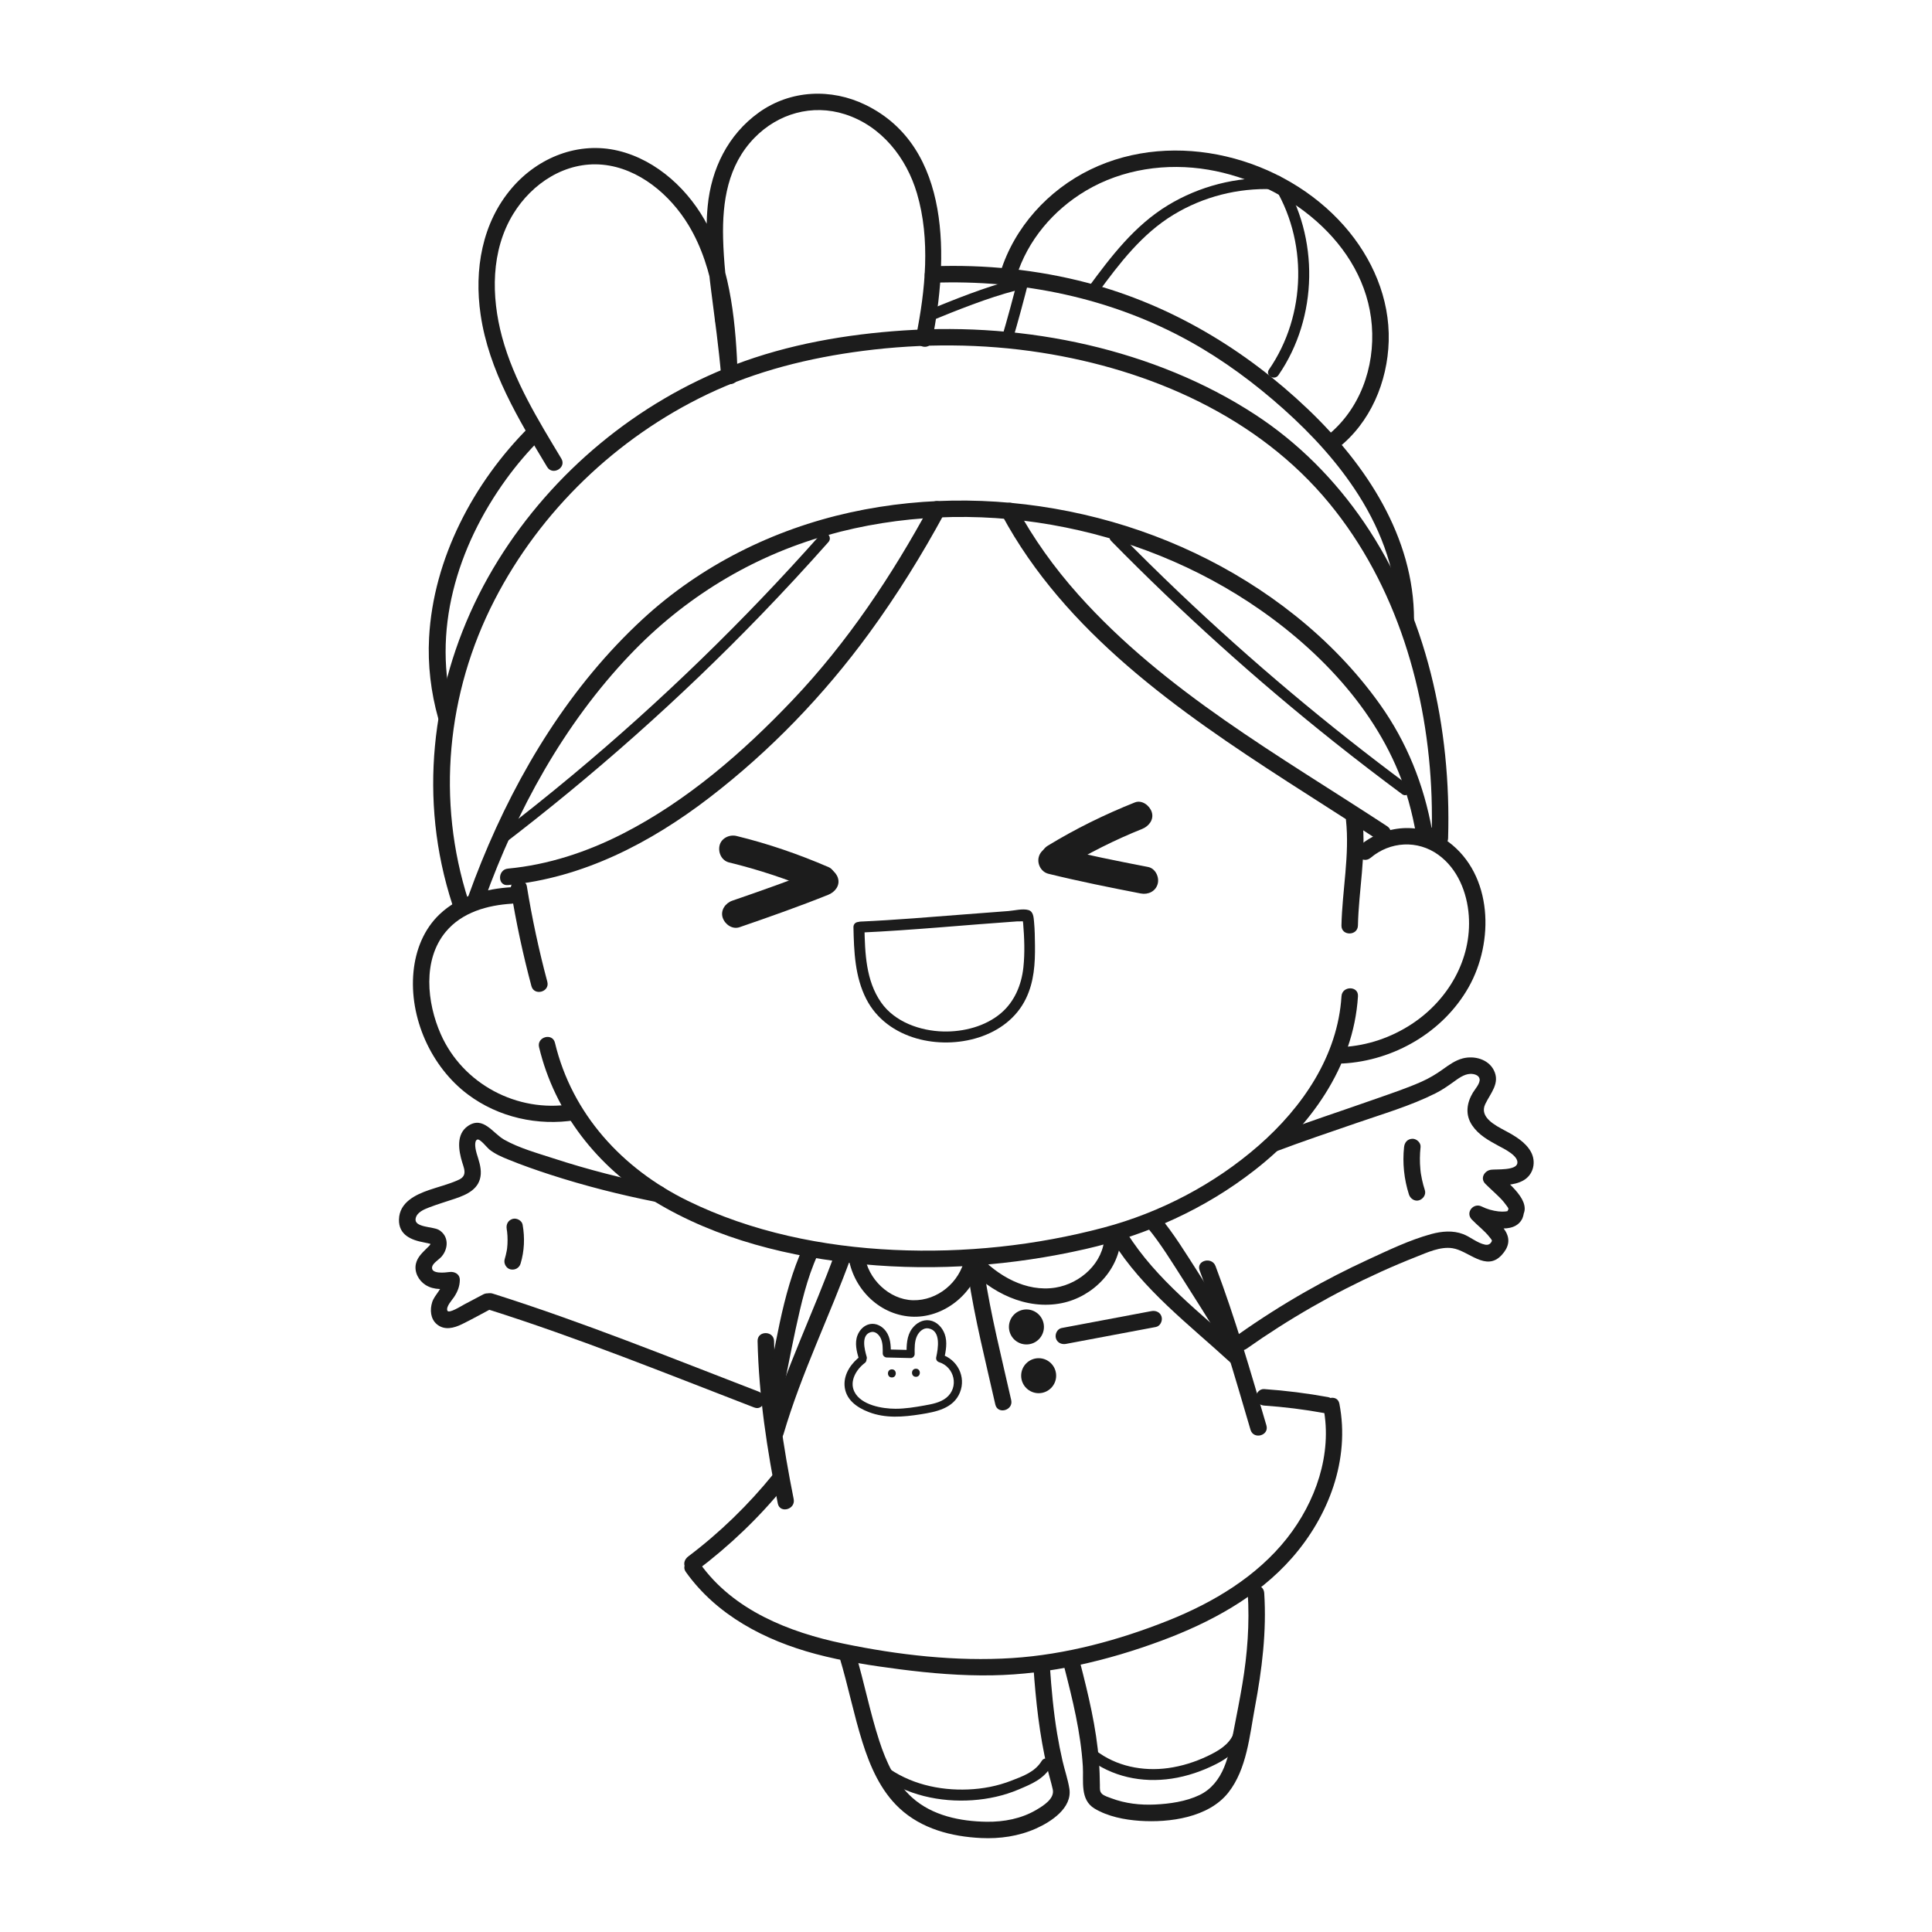 <svg width="2000" height="2000" viewBox="0 0 2000 2000" fill="none" xmlns="http://www.w3.org/2000/svg">
<path d="M897.165 1404.47C895.106 1397.33 890.889 1381.87 901.599 1378.98C906.192 1377.75 910.211 1381.89 911.894 1385.73C913.992 1390.5 913.814 1395.96 913.794 1401.07C913.794 1403.39 915.734 1405.21 917.991 1405.27C926.207 1405.46 934.442 1405.66 942.658 1405.86C944.915 1405.92 946.875 1403.9 946.855 1401.66C946.816 1395.41 946.558 1388.54 949.389 1382.78C951.507 1378.46 955.962 1374.26 961.109 1375.14C974.393 1377.37 971.087 1396.1 969.186 1404.95C968.691 1407.23 969.839 1409.4 972.116 1410.12C988.132 1415.07 993.061 1436.17 979.58 1446.98C973.185 1452.11 964.494 1453.59 956.655 1455C946.914 1456.74 936.957 1458.34 927.038 1458.34C913.299 1458.34 891.404 1454.6 884.494 1440.76C879.011 1429.81 886.474 1417.56 895.225 1410.97C899.481 1407.76 895.304 1400.48 890.988 1403.72C881.525 1410.85 873.547 1421.8 874.279 1434.23C875.13 1448.62 886.751 1456.92 899.164 1461.71C916.744 1468.5 934.957 1466.93 953.17 1464.06C968.909 1461.57 986.964 1458.08 993.675 1441.57C1000.35 1425.16 991.022 1407.17 974.353 1402.04C975.323 1403.76 976.313 1405.48 977.283 1407.21C979.124 1398.65 981.025 1389.37 977.897 1380.88C975.383 1374.05 969.681 1367.97 962.257 1366.84C954.972 1365.73 948.261 1369.77 944.064 1375.51C938.58 1383.03 938.402 1392.77 938.461 1401.7C939.867 1400.3 941.253 1398.91 942.658 1397.51C934.442 1397.31 926.207 1397.11 917.991 1396.91C919.397 1398.32 920.783 1399.7 922.188 1401.11C922.228 1393.19 921.99 1384.74 917.12 1378.1C913.359 1372.98 907.142 1369.45 900.649 1370.66C894.512 1371.81 889.899 1376.62 887.682 1382.28C884.574 1390.24 886.791 1398.87 889.068 1406.73C890.572 1411.9 898.669 1409.7 897.165 1404.49V1404.47Z" fill="#1C1C1C"/>
<path d="M923.257 1425.94C928.661 1425.94 928.661 1417.54 923.257 1417.54C917.852 1417.54 917.852 1425.94 923.257 1425.94Z" fill="#1C1C1C"/>
<path d="M948.163 1425.28C953.567 1425.28 953.567 1416.89 948.163 1416.89C942.758 1416.89 942.758 1425.28 948.163 1425.28Z" fill="#1C1C1C"/>
<path d="M890.514 965.416C944.659 962.962 998.625 957.577 1052.69 953.835C1055.36 953.657 1058.77 954.033 1061.32 953.301C1061.68 953.202 1062.85 953.498 1063.1 953.261C1062.47 953.835 1059.22 949.876 1058.47 950.529C1058.39 950.608 1058.75 951.558 1058.73 951.717C1058.53 952.766 1059.05 954.429 1059.14 955.518C1060.39 970.524 1061.03 986.46 1059.4 1001.47C1057.46 1019.54 1050.24 1036.9 1036.18 1048.84C1020.03 1062.56 997.438 1068.28 976.572 1067.79C952.657 1067.21 926.307 1058.03 912.132 1037.73C896.275 1015.07 895.424 986.52 894.869 959.873C894.711 952.568 883.328 952.528 883.486 959.873C884.021 985.154 885.03 1011.31 896.809 1034.27C907.46 1055.08 926.644 1068.64 948.876 1075.01C989.44 1086.61 1042.52 1074.22 1062.09 1033.64C1070.47 1016.29 1071.64 997.507 1071.4 978.581C1071.3 970.465 1071.22 962.269 1070.43 954.172C1069.99 949.816 1069.84 943.659 1064.75 942.115C1058.79 940.314 1049.92 942.65 1043.9 943.105C1029.21 944.194 1014.52 945.342 999.813 946.471C963.407 949.282 926.98 952.39 890.514 954.033C883.229 954.37 883.189 965.753 890.514 965.416Z" fill="#1C1C1C"/>
<path d="M1098.94 900.087C1112.54 891.792 1126.45 884.032 1140.69 876.885C1154.66 869.877 1168.9 863.483 1182.34 858.118C1189.23 855.366 1194.81 848.496 1192.28 840.617C1190.12 833.945 1182.18 827.729 1174.78 830.679C1143.5 843.151 1113.31 857.979 1084.58 875.519C1078.23 879.399 1075.26 888.447 1079.47 894.98C1083.59 901.354 1092.14 904.225 1098.94 900.087Z" fill="#1C1C1C"/>
<path d="M1085.29 904.522C1116.93 912.302 1148.96 918.737 1180.93 924.933C1188.48 926.398 1196.28 922.815 1198.43 914.995C1200.35 908.026 1196.08 898.959 1188.5 897.494C1156.5 891.318 1124.49 884.864 1092.86 877.084C1085.39 875.242 1077.44 879.459 1075.36 887.022C1073.36 894.287 1077.79 902.681 1085.29 904.522Z" fill="#1C1C1C"/>
<path d="M857.788 897.672C826.885 884.309 795.091 873.361 762.366 865.383C755.141 863.621 746.608 867.679 744.866 875.321C743.203 882.646 747.063 890.941 754.804 892.821C784.955 900.166 815.601 910.223 843.435 922.24C850.245 925.19 859.015 924.477 862.895 917.132C866.142 910.995 865.093 900.82 857.788 897.672Z" fill="#1C1C1C"/>
<path d="M849.889 898.82C819.639 910.936 788.835 921.804 758.031 932.396C751.003 934.811 745.638 942.274 748.093 949.896C750.349 956.845 758.051 962.428 765.593 959.834C796.397 949.243 827.201 938.394 857.451 926.258C864.341 923.507 869.943 916.637 867.389 908.758C865.232 902.106 857.293 895.85 849.889 898.82Z" fill="#1C1C1C"/>
<path d="M1388.7 1031.32C1384.84 1093.07 1348.34 1146.18 1302.92 1185.9C1257.29 1225.81 1201.07 1255.25 1142.51 1270.79C1071.99 1289.51 998.367 1297.27 925.494 1293.91C852.126 1290.52 777.947 1275.44 711.706 1242.95C644.396 1209.93 592.192 1153.41 574.493 1079.51C571.939 1068.84 555.468 1073.35 558.042 1084.04C574.236 1151.67 618.403 1207.69 677.378 1243.66C741.758 1282.92 818.669 1301.67 893.086 1308.72C970.097 1316.02 1048.61 1310.14 1123.98 1292.94C1187.53 1278.43 1247.31 1251.56 1298.83 1211.32C1355.43 1167.13 1401.18 1105.01 1405.77 1031.32C1406.46 1020.35 1389.38 1020.39 1388.7 1031.32Z" fill="#1C1C1C"/>
<path d="M470.121 739.117C446.167 653.812 473.269 565.972 524.048 495.99C534.838 481.122 546.815 467.106 559.821 454.139C567.621 446.379 555.545 434.302 547.745 442.063C490.255 499.355 448.542 578.306 444.187 660.167C442.682 688.298 446.048 716.548 453.65 743.651C456.62 754.202 473.091 749.728 470.101 739.117H470.121Z" fill="#1C1C1C"/>
<path d="M1463.79 641.558C1463.83 555.698 1414.06 480.865 1353.92 423.533C1289.56 362.162 1212.33 315.659 1126.06 292.873C1073.81 279.074 1019.49 273.669 965.542 275.649C954.594 276.045 954.535 293.13 965.542 292.714C1057.72 289.309 1150.45 308.394 1231.44 353.313C1266.44 372.734 1298.82 396.747 1328.66 423.394C1358.12 449.724 1385.2 479.123 1406.42 512.56C1431.05 551.382 1446.77 595.252 1446.75 641.558C1446.75 652.545 1463.81 652.565 1463.81 641.558H1463.79Z" fill="#1C1C1C"/>
<path d="M748.288 321.658C747.298 322.054 746.328 322.45 745.358 322.885C745.041 323.024 744.744 323.182 744.447 323.36C743.458 323.895 742.646 324.627 742.052 325.558C741.3 326.389 740.785 327.359 740.528 328.468C740.171 329.596 740.112 330.744 740.369 331.873C740.428 333.001 740.765 334.07 741.379 335.04C741.814 335.614 742.27 336.189 742.705 336.763C743.774 337.812 745.022 338.545 746.467 338.96C747.219 339.059 747.971 339.158 748.743 339.257C750.288 339.257 751.713 338.861 753.059 338.089C753.435 337.852 753.831 337.674 754.247 337.495C753.574 337.773 752.881 338.069 752.208 338.347C752.406 338.267 752.623 338.188 752.821 338.089C753.93 337.832 754.9 337.317 755.732 336.565C756.662 335.971 757.395 335.159 757.929 334.169C758.543 333.199 758.899 332.13 758.939 331.002C759.196 329.873 759.137 328.725 758.78 327.597C758.503 326.924 758.206 326.231 757.929 325.558C757.177 324.271 756.147 323.261 754.861 322.489C754.188 322.212 753.495 321.915 752.821 321.638C751.317 321.222 749.792 321.222 748.288 321.638V321.658Z" fill="#1C1C1C"/>
<path d="M525.793 916.241C603.239 908.995 673.439 872.529 734.354 825.729C797.408 777.286 853.057 719.438 899.917 655.257C928.642 615.9 954.378 574.406 977.6 531.585C982.826 521.924 968.097 513.292 962.871 522.973C923.613 595.41 877.229 665.096 820.293 724.922C769.058 778.77 711.191 829.094 644.654 863.066C607.574 882.012 567.406 895.276 525.812 899.176C514.964 900.185 514.865 917.27 525.812 916.241H525.793Z" fill="#1C1C1C"/>
<path d="M1037.27 533.307C1102.64 654.683 1219.95 736.286 1333.02 809.337C1364.41 829.629 1396.07 849.545 1427.35 870.035C1436.55 876.073 1445.13 861.304 1435.96 855.306C1324.84 782.453 1205.66 715.737 1116.2 615.485C1091.43 587.729 1069.66 557.46 1052 524.696C1046.79 515.015 1032.04 523.627 1037.27 533.307Z" fill="#1C1C1C"/>
<path d="M528.899 921.745C534.303 955.103 541.39 988.144 550.121 1020.79C552.952 1031.38 569.423 1026.89 566.572 1016.26C557.842 983.61 550.755 950.569 545.35 917.211C544.618 912.658 538.955 910.124 534.857 911.252C530.027 912.579 528.146 917.191 528.899 921.745Z" fill="#1C1C1C"/>
<path d="M1418.88 888.01C1439.05 870.965 1467.46 869.322 1488.96 884.883C1508.95 899.354 1518.73 923.803 1520.47 947.778C1523.76 993.212 1498.97 1035.38 1461.54 1060.01C1440.2 1074.04 1415.55 1082.46 1390.01 1083.86C1379.08 1084.46 1379.02 1101.54 1390.01 1100.93C1442.97 1098 1494.01 1068.48 1520.34 1021.92C1546.78 975.157 1545.54 905.808 1499.33 871.44C1470.86 850.277 1433.37 853.465 1406.78 875.934C1398.39 883.041 1410.5 895.058 1418.86 888.01H1418.88Z" fill="#1C1C1C"/>
<path d="M530.049 918.379C502.888 920.003 475.271 927.229 455.078 946.451C438.686 962.032 430.272 983.472 428.075 1005.66C423.343 1053.39 446.149 1104.37 484.338 1132.98C516.033 1156.74 556.795 1165.78 595.676 1159.55C606.485 1157.82 601.893 1141.37 591.143 1143.1C535.315 1152.02 479.111 1122.17 456.285 1070.58C441.933 1038.13 437.241 993.667 461.492 964.546C478.32 944.333 504.709 937.008 530.049 935.484C540.957 934.831 541.036 917.765 530.049 918.419V918.379Z" fill="#1C1C1C"/>
<path d="M1052.04 286.577C1063.64 248.923 1090.36 217.486 1124.04 197.451C1161.97 174.902 1207.7 168.349 1250.94 175.694C1330.72 189.216 1413.43 250.923 1420.12 336.981C1423.49 380.336 1407.65 424.661 1372.87 451.843C1364.22 458.593 1376.37 470.61 1384.94 463.919C1418.62 437.609 1436.38 395.342 1437.58 353.194C1438.85 308.849 1420.48 266.76 1391.46 233.838C1328.4 162.311 1216.21 133.15 1128.97 175.417C1085.14 196.659 1049.96 235.283 1035.57 282.044C1032.32 292.556 1048.79 297.07 1052.02 286.577H1052.04Z" fill="#1C1C1C"/>
<path d="M1053.16 290.516C1053.16 290.516 1053.16 290.596 1053.14 290.635C1051.34 297.762 1061.93 300.653 1064.11 293.664C1064.61 292.041 1064.94 290.378 1065.44 288.754C1061.78 287.745 1058.13 286.735 1054.47 285.726C1048.91 307.76 1043.01 329.715 1036.53 351.511C1034.46 358.539 1045.42 361.548 1047.5 354.54C1053.98 332.744 1059.86 310.808 1065.44 288.754C1067.24 281.627 1056.65 278.737 1054.47 285.726C1053.98 287.349 1053.64 289.012 1053.14 290.635C1056.81 291.645 1060.45 292.655 1064.11 293.664C1064.11 293.625 1064.11 293.585 1064.13 293.545C1065.93 286.438 1054.97 283.409 1053.16 290.516Z" fill="#1C1C1C"/>
<path d="M1049.19 289.566C1018.34 297.683 988.767 309.72 959.289 321.737C956.419 322.905 954.459 325.518 955.31 328.745C956.023 331.457 959.467 333.872 962.318 332.724C991.796 320.707 1021.37 308.671 1052.22 300.554C1059.28 298.693 1056.29 287.706 1049.19 289.586V289.566Z" fill="#1C1C1C"/>
<path d="M902.449 348.562C902.449 348.562 902.369 348.562 902.33 348.562C901.538 348.542 900.825 348.701 900.132 349.057C899.42 349.295 898.826 349.671 898.311 350.225C897.757 350.74 897.361 351.354 897.143 352.046C896.787 352.72 896.628 353.452 896.648 354.244C896.708 354.739 896.787 355.254 896.846 355.749C897.123 356.719 897.598 357.55 898.311 358.263C898.687 358.56 899.083 358.857 899.459 359.154C900.35 359.668 901.3 359.926 902.33 359.926C902.369 359.926 902.409 359.926 902.449 359.926C903.241 359.945 903.953 359.787 904.646 359.431C905.359 359.193 905.953 358.817 906.467 358.263C907.022 357.748 907.418 357.134 907.636 356.441C907.992 355.768 908.15 355.036 908.13 354.244C908.071 353.749 907.992 353.234 907.932 352.739C907.655 351.769 907.18 350.938 906.467 350.225C906.091 349.928 905.695 349.631 905.319 349.334C904.428 348.82 903.478 348.562 902.449 348.562Z" fill="#1C1C1C"/>
<path d="M1488.86 867.58C1488.48 865.343 1488.1 863.126 1487.71 860.889C1487.53 860.156 1487.19 859.503 1486.7 858.949C1486.3 858.335 1485.77 857.84 1485.09 857.484C1484.44 857.068 1483.73 856.85 1482.98 856.811C1482.22 856.632 1481.47 856.672 1480.7 856.91C1479.31 857.365 1477.99 858.216 1477.29 859.523C1477.1 859.978 1476.92 860.433 1476.72 860.889C1476.44 861.898 1476.44 862.908 1476.72 863.918C1477.1 866.155 1477.47 868.372 1477.87 870.609C1478.05 871.342 1478.38 871.995 1478.88 872.549C1479.27 873.163 1479.81 873.658 1480.48 874.014C1481.13 874.43 1481.85 874.648 1482.6 874.687C1483.35 874.866 1484.1 874.826 1484.88 874.588C1486.26 874.133 1487.59 873.282 1488.28 871.975C1488.48 871.52 1488.66 871.064 1488.86 870.609C1489.13 869.599 1489.13 868.59 1488.86 867.58Z" fill="#1C1C1C"/>
<path d="M1053.07 348.364C1052.93 348.304 1052.81 348.265 1052.67 348.205C1051.92 347.968 1051.17 347.928 1050.39 348.106C1049.64 348.146 1048.93 348.364 1048.28 348.779C1047.62 349.136 1047.09 349.631 1046.67 350.244C1046.18 350.799 1045.82 351.432 1045.66 352.184C1045.6 352.679 1045.52 353.194 1045.46 353.689C1045.46 354.718 1045.72 355.669 1046.24 356.56C1046.53 356.936 1046.83 357.332 1047.13 357.708C1047.84 358.421 1048.67 358.896 1049.64 359.173L1050.04 359.331C1050.79 359.569 1051.54 359.608 1052.31 359.43C1053.07 359.391 1053.78 359.173 1054.43 358.757C1055.09 358.401 1055.62 357.906 1056.04 357.292C1056.53 356.738 1056.89 356.104 1057.05 355.352C1057.11 354.857 1057.18 354.342 1057.24 353.847C1057.24 352.818 1056.99 351.868 1056.47 350.977C1056.17 350.601 1055.88 350.205 1055.58 349.829C1054.87 349.116 1054.04 348.641 1053.07 348.364Z" fill="#1C1C1C"/>
<path d="M1136.49 303.107C1158.88 272.66 1182.02 242.153 1214.85 222.257C1245.75 203.529 1281.62 194.442 1317.69 195.847C1325.02 196.125 1325 184.761 1317.69 184.464C1279.72 182.979 1241.61 192.719 1209.1 212.437C1174.56 233.383 1150.25 265.315 1126.67 297.367C1122.33 303.266 1132.19 308.948 1136.49 303.107Z" fill="#1C1C1C"/>
<path d="M1317.28 190.304C1354.16 248.269 1352.58 326.091 1313.61 382.612C1309.46 388.65 1319.3 394.351 1323.43 388.353C1364.57 328.685 1365.98 245.676 1327.1 184.543C1323.18 178.386 1313.32 184.087 1317.28 190.284V190.304Z" fill="#1C1C1C"/>
<path d="M501.52 931.583C535.056 838.637 583.657 749.787 652.135 677.865C708.26 618.929 777.628 576.366 856.025 554.133C931.392 532.772 1011.77 529.803 1088.84 543.324C1166.07 556.885 1240.44 586.502 1304.8 631.461C1373.8 679.647 1435.01 747.174 1458.21 829.55C1461.42 840.933 1463.93 852.455 1466.01 864.096C1467.93 874.885 1484.38 870.312 1482.46 859.562C1474.07 812.504 1456.35 768.238 1428.57 729.218C1403.89 694.514 1373.82 663.571 1340.56 637.043C1276.77 586.165 1201.23 550.808 1121.78 532.614C1042.69 514.5 959.583 513.015 880.236 530.456C800.613 547.957 725.602 585.294 665.538 640.686C590.784 709.639 536.58 798.27 498.491 891.95C493.779 903.551 489.305 915.271 485.068 927.05C481.326 937.404 497.817 941.858 501.52 931.583Z" fill="#1C1C1C"/>
<path d="M484.811 932.119C451.632 828.917 462.382 717.578 511.834 621.384C559.427 528.794 638.318 453.13 732.136 408.21C782.816 383.959 837.911 370.378 893.481 363.212C954.535 355.352 1016.98 355.51 1077.83 365.033C1190.63 382.672 1302.33 431.353 1376.05 520.974C1445.76 605.685 1478.19 716.41 1481.95 824.799C1482.44 839.152 1482.42 853.504 1482.01 867.857C1481.67 878.845 1498.76 878.825 1499.07 867.857C1502.48 753.708 1476.96 635.777 1411.89 540.494C1381.97 496.703 1344.16 458.514 1299.72 429.433C1247.23 395.065 1187.37 371.289 1126.39 357.114C1064.07 342.623 999.494 337.871 935.689 342.068C876.278 345.968 815.897 356.401 760.149 377.743C659.619 416.248 572.532 488.487 515.734 579.91C457.551 673.53 434.191 786.452 457.175 894.841C460.164 908.976 463.946 922.913 468.38 936.652C471.726 947.065 488.217 942.611 484.831 932.119H484.811Z" fill="#1C1C1C"/>
<path d="M964.832 352.897C981.442 269.908 985.837 152.432 896.077 108.602C860.383 91.18 818.275 93.061 785.65 116.402C753.579 139.366 736.256 174.882 732.574 213.566C729.782 242.905 732.534 272.382 736.256 301.504C740.017 330.823 744.056 359.965 746.61 389.423C747.54 400.192 764.051 400.548 763.675 389.423C761.913 337.218 757.043 281.37 732.93 234.154C714.281 197.668 680.448 165.677 639.845 156.016C598.786 146.236 557.251 162.846 530.129 194.343C498.83 230.71 490.734 279.351 497.544 325.815C506.017 383.662 536.801 434.124 566.358 483.339C572 492.743 586.769 484.171 581.087 474.728C557.034 434.678 532.01 394.372 519.736 348.858C508.432 306.948 508.016 259.495 531.317 221.445C550.798 189.651 585.522 166.904 623.73 170.487C661.384 174.031 693.831 201.727 712.757 233.046C740.473 278.896 744.828 337.099 746.59 389.423H763.655C759.537 341.83 749.718 294.456 748.55 246.666C747.639 208.656 753.4 171.18 780.799 142.89C805.407 117.491 840.804 107.414 874.736 118.283C912.43 130.359 938.304 163.103 949.232 200.143C963.328 247.913 957.943 300.277 948.322 348.344C946.184 359.074 962.615 363.666 964.773 352.877L964.832 352.897Z" fill="#1C1C1C"/>
<path d="M1393.32 848.575C1397.3 884.922 1389.44 921.725 1388.67 958.072C1388.43 969.06 1405.49 969.06 1405.73 958.072C1406.5 921.725 1414.38 884.922 1410.38 848.575C1409.89 844.002 1406.82 840.042 1401.85 840.042C1397.63 840.042 1392.8 843.962 1393.32 848.575Z" fill="#1C1C1C"/>
<path d="M518.112 876.212C613.87 803.18 704.184 723.101 787.866 636.489C811.623 611.901 834.844 586.779 857.552 561.182C862.402 555.718 854.384 547.64 849.514 553.144C770.227 642.527 684.308 725.972 592.529 802.487C566.278 824.363 539.552 845.665 512.391 866.392C506.649 870.767 512.311 880.666 518.132 876.212H518.112Z" fill="#1C1C1C"/>
<path d="M1150.27 560.014C1223.12 634.213 1300.45 703.958 1381.83 768.674C1404.74 786.888 1427.96 804.705 1451.46 822.126C1457.34 826.482 1463.02 816.623 1457.2 812.307C1374.45 750.936 1295.46 684.517 1220.81 613.525C1199.62 593.372 1178.8 572.842 1158.31 551.976C1153.16 546.75 1145.12 554.787 1150.27 560.014Z" fill="#1C1C1C"/>
<path d="M784.243 1388.28C785.51 1445.04 794.043 1500.79 805.169 1556.38C807.327 1567.15 823.778 1562.59 821.62 1551.84C810.811 1497.72 802.536 1443.55 801.308 1388.28C801.071 1377.31 783.986 1377.27 784.243 1388.28Z" fill="#1C1C1C"/>
<path d="M500.254 1339.96C493.701 1343.4 487.187 1346.85 480.635 1350.31C477.645 1351.89 464.362 1360.35 463.075 1356.7C461.59 1352.47 468.024 1345.74 470.043 1342.69C473.627 1337.24 475.943 1331.62 476.002 1325.03C476.062 1318.91 470.538 1316.06 465.193 1316.79C461.234 1317.35 445.534 1319.31 447.376 1311.27C448.247 1307.49 454.76 1303.63 457.235 1300.7C464.401 1292.23 464.678 1279.34 454.265 1273.18C448.326 1269.66 428.648 1270.81 430.232 1261.56C431.36 1255.01 438.942 1251.94 444.386 1249.86C453.077 1246.53 462.065 1243.9 470.894 1240.91C483.604 1236.62 496.769 1230.68 497.7 1215.35C498.135 1207.91 495.483 1200.88 493.384 1193.87C492.612 1191.34 490.157 1181.22 494.097 1179.68C496.908 1178.57 504.193 1188.03 506.391 1189.8C512.429 1194.65 519.457 1197.62 526.564 1200.51C540.62 1206.21 554.953 1211.24 569.385 1215.93C605.257 1227.57 641.921 1236.85 678.902 1244.2C689.632 1246.34 694.225 1229.88 683.435 1227.75C646.019 1220.3 608.939 1210.9 572.671 1199.06C555.883 1193.58 537.393 1188.51 521.951 1179.8C510.132 1173.13 500.293 1154.95 484.554 1165.52C471.865 1174.04 474.735 1191.02 478.477 1203.26C479.526 1206.68 481.565 1211.69 480.595 1215.35C479.605 1219.1 476.418 1220.68 473.112 1222.1C463.906 1226.08 453.909 1228.56 444.426 1231.81C429.974 1236.75 413.424 1244.75 413.008 1262.41C412.632 1278.35 425.579 1283.71 438.903 1286.15C440.189 1286.39 445.495 1287.59 445.495 1287.59C445.851 1288.5 443.495 1290.54 442.426 1291.59C437.517 1296.5 432.152 1301.17 430.548 1308.24C428.608 1316.81 433.379 1325.68 440.605 1330.24C449.514 1335.84 459.848 1334.63 469.746 1333.25C466.143 1330.49 462.54 1327.76 458.937 1325.01C458.858 1333.4 449.91 1340.08 447.395 1348.01C444.921 1355.81 445.554 1365.24 452.167 1370.82C460.085 1377.47 469.865 1374.88 478.299 1370.76C488.633 1365.73 498.67 1360.01 508.865 1354.67C518.586 1349.56 509.974 1334.83 500.254 1339.94V1339.96Z" fill="#1C1C1C"/>
<path d="M505.481 1355.56C598.943 1385.09 689.395 1421.8 780.778 1457.04C791.033 1460.99 795.468 1444.5 785.312 1440.58C693.929 1405.35 603.476 1368.64 510.014 1339.1C499.522 1335.78 495.028 1352.25 505.481 1355.56Z" fill="#1C1C1C"/>
<path d="M1320.48 1192.11C1348.28 1181.6 1376.45 1172.14 1404.54 1162.46C1431.74 1153.07 1460.35 1144.72 1486.11 1131.77C1492.54 1128.54 1498.34 1124.55 1504.18 1120.37C1509.37 1116.67 1515.35 1111.94 1521.98 1111.68C1525.54 1111.54 1530.87 1112.75 1531.66 1116.84C1532.55 1121.4 1526.91 1127.5 1524.79 1131C1518.24 1141.91 1516.57 1154.06 1524.04 1165.07C1530.77 1174.99 1540.96 1180.57 1551.2 1186.13C1556.48 1189 1572.2 1196.39 1570.74 1204.27C1569.33 1211.85 1549.3 1210.19 1543.64 1210.9C1536.67 1211.77 1531.92 1219.77 1537.6 1225.47C1542.74 1230.64 1548.29 1235.39 1553.38 1240.6C1555.99 1243.29 1558.15 1246.02 1560.3 1249.03C1561.93 1251.31 1561.75 1251.52 1560.54 1253.72C1558.62 1257.19 1561.81 1253.21 1560.74 1253.78C1560.9 1253.7 1556.96 1254.32 1559.06 1254.08C1556.44 1254.35 1553.81 1254.34 1551.2 1254.04C1545.3 1253.38 1539.2 1251.66 1533.9 1248.99C1525.36 1244.67 1516.67 1255.17 1523.56 1262.39C1529.54 1268.67 1536.86 1274.01 1542.17 1280.9C1542.9 1281.85 1544.19 1283.2 1544.45 1284.41C1544.78 1285.95 1545.06 1282.96 1544.41 1284.58C1543.04 1287.99 1540.49 1289.1 1537.28 1288.45C1529.22 1286.78 1522.25 1280.47 1514.59 1277.54C1504.04 1273.5 1492.36 1274.57 1481.67 1277.48C1459.08 1283.63 1436.97 1294.38 1415.75 1304.14C1393.95 1314.18 1372.59 1325.17 1351.72 1337.03C1327.71 1350.69 1304.41 1365.55 1281.82 1381.49C1272.91 1387.77 1281.42 1402.58 1290.43 1396.22C1334.1 1365.42 1380.59 1338.67 1429.31 1316.62C1441.42 1311.13 1453.68 1305.95 1466.05 1301.08C1477.53 1296.56 1490.82 1290.25 1503.49 1292.13C1520.39 1294.62 1538.29 1316.87 1554.58 1299.16C1561.53 1291.59 1563.95 1283.36 1558.25 1274.15C1552.46 1264.83 1543.08 1258.18 1535.62 1250.32C1532.17 1254.79 1528.73 1259.24 1525.28 1263.72C1538.19 1270.25 1567.43 1278.88 1575.9 1261.44C1576.56 1260.12 1578.26 1253.66 1576.82 1258.02C1577.57 1255.74 1578.38 1253.8 1578.38 1251.33C1578.38 1246.59 1576.24 1242.08 1573.65 1238.26C1567.15 1228.68 1557.75 1221.49 1549.63 1213.36C1547.61 1218.21 1545.62 1223.08 1543.6 1227.93C1554.66 1226.54 1566.98 1227.67 1577.03 1221.95C1587.59 1215.93 1590.51 1202.64 1584.73 1192.25C1579.17 1182.25 1568.2 1175.86 1558.42 1170.63C1548.57 1165.35 1530.97 1156.76 1537.5 1143.02C1542.94 1131.57 1553.26 1121.28 1546.35 1107.76C1540.51 1096.35 1526 1092.59 1514.24 1095.64C1506.52 1097.64 1499.9 1102.43 1493.55 1107.01C1486.58 1112.01 1479.39 1116.29 1471.53 1119.79C1456.27 1126.57 1440.22 1131.87 1424.48 1137.43C1388.29 1150.2 1351.78 1162.06 1315.89 1175.62C1305.72 1179.46 1310.13 1195.97 1320.42 1192.07L1320.48 1192.11Z" fill="#1C1C1C"/>
<path d="M1241.87 1315.17C1262.26 1369.22 1278.26 1424.75 1294.53 1480.12C1297.62 1490.63 1314.09 1486.16 1310.98 1475.59C1294.71 1420.19 1278.71 1364.68 1258.32 1310.64C1254.48 1300.46 1237.97 1304.88 1241.87 1315.17Z" fill="#1C1C1C"/>
<path d="M807.189 1455.57C813.207 1429.1 817.879 1402.34 823.66 1375.81C829.322 1349.86 835.36 1323.21 846.466 1298.96C851.019 1289.04 836.31 1280.37 831.737 1290.35C808.654 1340.71 802.893 1397.51 790.737 1451.04C788.302 1461.73 804.753 1466.3 807.189 1455.57Z" fill="#1C1C1C"/>
<path d="M811.048 1484.77C829.558 1421.48 859.036 1362.11 881.407 1300.2C885.148 1289.85 868.657 1285.4 864.955 1295.67C842.585 1357.58 813.127 1416.95 794.597 1480.24C791.508 1490.81 807.98 1495.3 811.048 1484.77Z" fill="#1C1C1C"/>
<path d="M1151.93 1285.06C1183.11 1334.97 1230.65 1370.96 1273.45 1410.2C1281.53 1417.6 1293.64 1405.56 1285.52 1398.12C1243.89 1359.97 1196.99 1324.95 1166.68 1276.43C1160.88 1267.12 1146.09 1275.7 1151.95 1285.04L1151.93 1285.06Z" fill="#1C1C1C"/>
<path d="M1188.14 1271.2C1201.31 1286.94 1214.09 1307.98 1225.91 1326.41C1238.54 1346.13 1250.94 1366.01 1263.21 1385.96C1268.95 1395.31 1283.72 1386.74 1277.94 1377.35C1265.39 1356.98 1252.74 1336.65 1239.81 1316.52C1227.32 1297.08 1215.06 1276.9 1200.2 1259.14C1193.13 1250.71 1181.11 1262.85 1188.12 1271.22L1188.14 1271.2Z" fill="#1C1C1C"/>
<path d="M878.06 1299.49C882.237 1332.61 908.983 1360.76 943.034 1362.96C976.333 1365.1 1008.28 1339.58 1015.1 1307.33C1010.34 1308.58 1005.59 1309.85 1000.84 1311.09C1025.31 1338.02 1062.31 1356.51 1099.25 1348.98C1131.84 1342.35 1159.44 1313.86 1160.37 1280.01C1160.68 1269.02 1143.6 1269.02 1143.3 1280.01C1142.55 1307.19 1118.48 1328.75 1092.62 1332.93C1062.25 1337.84 1032.65 1320.77 1012.9 1299.04C1008.72 1294.42 999.931 1296.62 998.644 1302.8C993.477 1327.37 970.591 1346.59 945.132 1345.99C920.366 1345.4 898.194 1323.76 895.125 1299.49C893.779 1288.74 876.694 1288.6 878.06 1299.49Z" fill="#1C1C1C"/>
<path d="M1005.27 1315.92C1016.26 1315.92 1016.28 1298.86 1005.27 1298.86C994.268 1298.86 994.268 1315.92 1005.27 1315.92Z" fill="#1C1C1C"/>
<path d="M1002.37 1320.65C1009.12 1365.53 1020.38 1409.68 1030.34 1453.91C1032.75 1464.62 1049.21 1460.08 1046.79 1449.37C1036.81 1405.13 1025.57 1361 1018.82 1316.12C1018.12 1311.53 1012.38 1309.09 1008.32 1310.16C1003.43 1311.45 1001.67 1316.12 1002.37 1320.65Z" fill="#1C1C1C"/>
<path d="M1103.53 1391.19C1134.53 1385.35 1165.53 1379.51 1196.54 1373.69C1201.07 1372.84 1203.64 1367.38 1202.49 1363.2C1201.19 1358.45 1196.53 1356.39 1192 1357.24C1161 1363.08 1130 1368.92 1099 1374.76C1094.46 1375.61 1091.89 1381.08 1093.04 1385.25C1094.34 1390 1099 1392.06 1103.53 1391.21V1391.19Z" fill="#1C1C1C"/>
<path d="M800.255 1526.33C774.539 1557.96 745.121 1586.63 712.554 1611.16C708.872 1613.93 706.972 1618.52 709.486 1622.84C711.604 1626.46 717.464 1628.7 721.166 1625.9C754.96 1600.47 785.625 1571.25 812.332 1538.4C815.242 1534.82 815.836 1529.83 812.332 1526.33C809.322 1523.32 803.185 1522.72 800.255 1526.33Z" fill="#1C1C1C"/>
<path d="M709.965 1627.27C741.918 1672.15 791.885 1698.14 844.11 1712.12C872.875 1719.82 902.412 1724.3 931.91 1728.1C963.526 1732.17 995.379 1734.85 1027.29 1734.29C1087.1 1733.24 1146.47 1719.17 1202.4 1698.42C1252.54 1679.81 1301.82 1653.38 1337.51 1612.68C1375.58 1569.27 1397.67 1510.88 1386.53 1453.12C1384.45 1442.35 1368 1446.9 1370.08 1457.65C1379.28 1505.42 1361.9 1554.81 1332.34 1592.33C1301.04 1632.04 1256.03 1658.89 1209.64 1677.44C1158.41 1697.91 1103.04 1712.87 1047.84 1716.42C989.737 1720.14 929.871 1713.27 872.974 1701.43C816.889 1689.75 759.082 1666.96 724.694 1618.66C718.379 1609.79 703.571 1618.3 709.965 1627.27Z" fill="#1C1C1C"/>
<path d="M1308.62 1455.04C1329.39 1456.46 1350.02 1459.04 1370.49 1462.76C1375.02 1463.59 1379.7 1461.51 1380.98 1456.8C1382.11 1452.66 1379.58 1447.14 1375.02 1446.31C1353.07 1442.31 1330.88 1439.52 1308.6 1437.97C1303.99 1437.65 1300.07 1442.13 1300.07 1446.5C1300.07 1451.39 1303.99 1454.72 1308.6 1455.04H1308.62Z" fill="#1C1C1C"/>
<path d="M869.292 1716.34C877.943 1745.12 883.744 1774.72 892.771 1803.39C900.631 1828.37 911.519 1853.57 930.979 1871.76C953.944 1893.22 984.946 1901.26 1015.65 1902.73C1035.03 1903.66 1054.47 1900.87 1072.27 1892.97C1088.11 1885.92 1110.14 1871.63 1107.01 1851.63C1105.49 1841.91 1102.08 1832.31 1099.89 1822.71C1097.77 1813.44 1095.93 1804.1 1094.36 1794.73C1090.54 1771.81 1088.46 1748.65 1086.86 1725.46C1086.11 1714.58 1069.02 1714.48 1069.8 1725.46C1072.23 1760.64 1076.01 1795.8 1084.11 1830.17C1085.85 1837.59 1088.17 1844.94 1089.81 1852.38C1091.95 1862 1080.05 1869.27 1072.82 1873.55C1057.4 1882.69 1039.21 1886.12 1021.43 1885.88C994.152 1885.52 964.911 1879.56 944.124 1860.74C926.96 1845.2 917.26 1823.72 910.212 1802.06C900.551 1772.4 894.691 1741.68 885.723 1711.82C882.576 1701.33 866.085 1705.81 869.272 1716.36L869.292 1716.34Z" fill="#1C1C1C"/>
<path d="M1101.59 1725.31C1110.32 1759.28 1118.79 1793.43 1120.95 1828.55C1121.88 1843.77 1117.76 1863.01 1133.05 1872.2C1146.8 1880.46 1164.09 1883.84 1179.89 1884.91C1210.73 1887.01 1251.13 1881.5 1271.51 1855.75C1290.71 1831.46 1293.56 1796.83 1299.06 1767.47C1306.41 1728.28 1311.3 1688.98 1308.72 1649.05C1308.03 1638.14 1290.95 1638.06 1291.66 1649.05C1293.7 1680.74 1291.32 1712.16 1286.08 1743.44C1283.46 1759.02 1280.39 1774.52 1277.37 1790.02C1274.77 1803.33 1272.42 1816.91 1267.19 1829.52C1262.04 1841.89 1253.97 1852.34 1241.69 1858.24C1227.75 1864.93 1210.81 1867.35 1195.51 1868.04C1180.26 1868.74 1164.94 1867.01 1150.61 1861.63C1147.77 1860.56 1143.04 1859.15 1140.77 1857C1138.17 1854.52 1138.65 1851.43 1138.61 1848.05C1138.51 1839.73 1138.25 1831.46 1137.62 1823.16C1134.91 1788.36 1126.69 1754.51 1118.04 1720.79C1115.31 1710.16 1098.84 1714.67 1101.59 1725.33V1725.31Z" fill="#1C1C1C"/>
<path d="M910.96 1838.03C937.904 1858.32 973.419 1865.88 1006.68 1863.57C1023.09 1862.42 1039.28 1858.92 1054.45 1852.48C1068.19 1846.66 1080.01 1841.91 1088.12 1828.75C1091.98 1822.49 1082.14 1816.77 1078.3 1823C1071.24 1834.47 1058.9 1838.7 1046.83 1843.39C1032.61 1848.94 1017.41 1851.83 1002.2 1852.44C972.073 1853.69 941.071 1846.54 916.721 1828.21C910.861 1823.8 905.199 1833.67 910.98 1838.03H910.96Z" fill="#1C1C1C"/>
<path d="M1126.14 1820.03C1150.88 1839.36 1182.06 1845.85 1212.87 1841.24C1228.98 1838.82 1244.66 1833.44 1259.17 1826.05C1271.68 1819.7 1282.57 1811.16 1287.84 1797.8C1290.53 1790.99 1279.52 1788.04 1276.87 1794.77C1272.32 1806.31 1260.7 1812.81 1250.05 1817.88C1237.22 1823.99 1223.38 1828.37 1209.28 1830.31C1183.05 1833.93 1155.32 1828.47 1134.17 1811.96C1128.47 1807.5 1120.36 1815.5 1126.14 1819.99V1820.03Z" fill="#1C1C1C"/>
<path d="M524.526 1272.35C524.664 1273.12 524.783 1273.89 524.902 1274.67C525.001 1275.32 524.981 1275.1 524.823 1274.05C524.882 1274.49 524.921 1274.94 524.981 1275.38C525.119 1276.71 525.238 1278.05 525.318 1279.38C525.476 1282.27 525.476 1285.18 525.318 1288.07C525.238 1289.42 525.119 1290.74 524.981 1292.07C524.921 1292.5 524.882 1292.96 524.823 1293.39C524.961 1292.35 524.981 1292.15 524.902 1292.78C524.763 1293.55 524.664 1294.32 524.506 1295.1C523.971 1297.95 523.278 1300.76 522.447 1303.55C521.16 1307.83 523.991 1313.03 528.406 1314.04C533.018 1315.09 537.512 1312.66 538.898 1308.08C542.858 1294.98 543.392 1281.24 541.016 1267.8C540.244 1263.38 534.622 1260.51 530.524 1261.84C525.792 1263.36 523.734 1267.62 524.565 1272.33L524.526 1272.35Z" fill="#1C1C1C"/>
<path d="M1453.5 1187.38C1451.7 1203.85 1453.5 1220.8 1458.55 1236.58C1459.92 1240.81 1464.53 1244 1469.04 1242.54C1473.3 1241.17 1476.47 1236.6 1475 1232.04C1473.83 1228.42 1472.82 1224.74 1472.03 1221C1471.6 1219 1471.22 1216.98 1470.9 1214.94C1470.9 1214.94 1470.53 1212.19 1470.72 1213.73C1470.61 1212.72 1470.49 1211.69 1470.39 1210.66C1469.64 1202.92 1469.72 1195.12 1470.57 1187.38C1471.06 1182.93 1466.29 1178.65 1462.03 1178.85C1456.99 1179.07 1454.02 1182.61 1453.5 1187.38Z" fill="#1C1C1C"/>
<path d="M1069.74 1390.28C1078.92 1386.31 1083.16 1375.66 1079.2 1366.47C1075.23 1357.28 1064.58 1353.05 1055.39 1357.01C1046.2 1360.97 1041.97 1371.63 1045.93 1380.82C1049.89 1390 1060.55 1394.24 1069.74 1390.28Z" fill="#1C1C1C"/>
<path d="M1075.22 1442.23C1085.22 1442.23 1093.33 1434.12 1093.33 1424.11C1093.33 1414.11 1085.22 1406 1075.22 1406C1065.21 1406 1057.1 1414.11 1057.1 1424.11C1057.1 1434.12 1065.21 1442.23 1075.22 1442.23Z" fill="#1C1C1C"/>
</svg>
